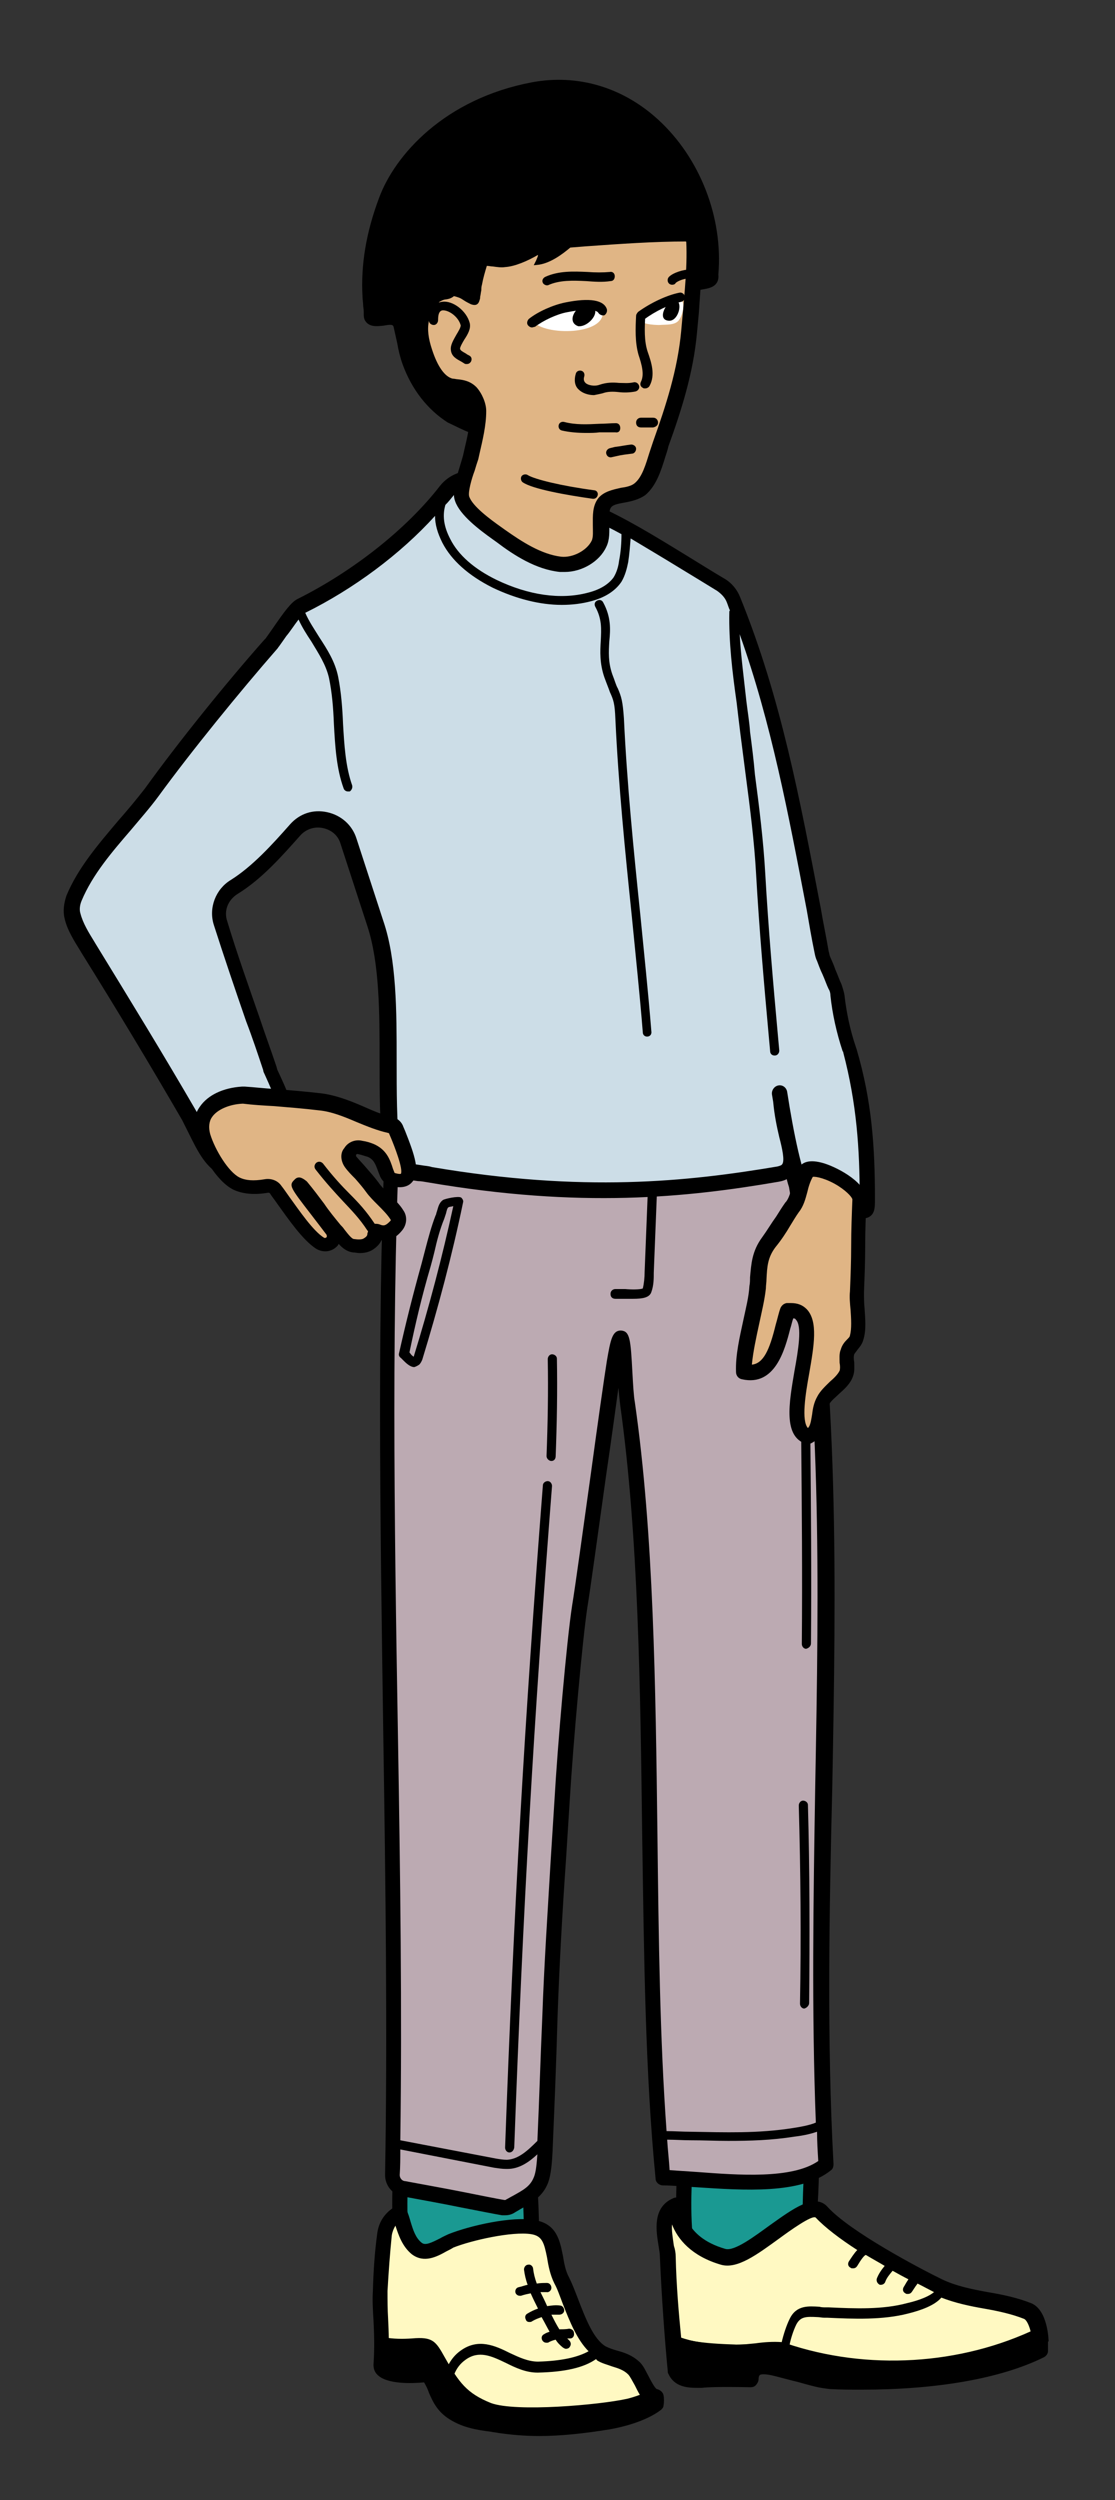 <svg xmlns="http://www.w3.org/2000/svg" xmlns:xlink="http://www.w3.org/1999/xlink" viewBox= "0 0 183 410" width="183px" height="410px">
<rect x="0" y="0" width="183" height="410" fill="#333333" stroke="none"/>
<g xmlns="http://www.w3.org/2000/svg" id="tom.svg">
<path id="Socks" fill="#1A9992" d="M114.4,341.2C116,339.9,117.2,340.3,119.3,340.1C121.8,339.9,125.1,337.7,127.5,338.4C131.9,339.6,132.6,349.2,133,352.6C133.7,358.3,132,364.4,133.8,369.9C135.4,374.9,129.2,382.1,123,381.3C109,379.4,112.7,358.6,112.7,348.8C113,345.4,112,343.3,114.4,341.2zM66.1,348.7C66.1,358.5,62.4,379.3,76.4,381.2C82.6,382,87,375.1,87.2,369.8C87.5,364.1,87.1,358.2,86.4,352.5C86,349.1,85.3,339.5,80.9,338.3C78.5,337.6,75.2,339.9,72.7,340C70.6,340.2,69.4,339.7,67.8,341.1C65.4,343.3,66.4,345.4,66.1,348.7z"/>
<path id="SocksBorder" d="M123.9,382.6C123.5,382.6,123.1,382.6,122.8,382.5C109.9,380.8,110.7,364.7,111.2,354C111.3,352.1,111.4,350.2,111.4,348.7C111.4,348.7,111.4,348.6,111.4,348.6C111.5,347.7,111.5,347,111.4,346.2C111.4,344.1,111.3,342.1,113.6,340.2C115.1,338.9,116.5,338.9,117.9,338.9C118.3,338.9,118.7,338.9,119.2,338.9C120,338.8,121.1,338.5,122.2,338.1C124.1,337.4,126,336.7,127.8,337.2C132.7,338.5,133.6,347.1,134.1,351.7L134.2,352.5C134.5,354.9,134.4,357.4,134.3,359.7C134.1,363.2,134,366.4,134.9,369.5C135.7,372.2,134.8,375.4,132.5,378.2C130.3,381,127,382.6,123.9,382.6zM113.9,348.8C113.9,350.4,113.8,352.2,113.7,354.1C113.2,364.4,112.5,378.5,123.1,380C126.2,380.4,129,378.5,130.7,376.6C132.5,374.5,133.2,372.1,132.6,370.3C131.5,366.8,131.7,363.2,131.8,359.6C131.9,357.2,132,355,131.8,352.8L131.7,352C131.4,348.9,130.4,340.5,127.2,339.6C126.1,339.3,124.6,339.9,123.1,340.4C121.9,340.8,120.6,341.3,119.4,341.4C118.9,341.4,118.4,341.4,117.9,341.4C116.7,341.4,116,341.4,115.2,342.1C113.9,343.2,113.9,344.2,113.9,346.1C114,347,114,347.8,113.9,348.8zM77.4,382.6C77,382.6,76.6,382.6,76.2,382.5C63.3,380.8,64.1,364.7,64.6,354C64.7,352.1,64.8,350.2,64.8,348.7C64.8,348.7,64.8,348.6,64.8,348.6C64.9,347.7,64.9,347,64.8,346.2C64.8,344.1,64.7,342.1,67,340.2C68.5,338.9,69.9,338.9,71.3,338.9C71.7,338.9,72.1,338.9,72.6,338.9C73.4,338.8,74.5,338.5,75.6,338.1C77.5,337.4,79.4,336.7,81.2,337.2C86.1,338.5,87,347.1,87.5,351.7L87.6,352.5C88.4,359,88.6,364.8,88.4,370C88.2,373.8,86.2,378,83.3,380.4C81.6,381.8,79.5,382.6,77.4,382.6zM67.3,348.8C67.3,350.4,67.2,352.2,67.1,354.2C66.6,364.5,65.9,378.6,76.5,380.1C78.4,380.3,80.1,379.8,81.7,378.5C84,376.6,85.8,373,85.9,369.9C86.1,364.8,85.9,359.2,85.2,352.8L85.1,352C84.8,348.9,83.8,340.5,80.6,339.6C79.5,339.3,78,339.9,76.5,340.4C75.3,340.8,74,341.3,72.8,341.4C72.3,341.4,71.8,341.4,71.3,341.4C70.1,341.4,69.4,341.4,68.6,342.1C67.3,343.2,67.3,344.2,67.3,346.1C67.4,346.9,67.4,347.8,67.3,348.8z"/>
<path id="Shoes" fill="#FFF9C2" d="M65.5,362.9C66.3,364.7,66.5,367.3,68.4,368.8C70.1,370.1,72.3,368.3,74,367.6C77.2,366.3,84.1,364.7,87.5,365.4C91.7,366.2,90.4,370.6,92.2,374.2C94,377.7,95.5,384,98.8,386C100.5,387,102.4,386.9,104.1,388.4C105.4,389.6,106.1,393.1,107.7,393.2C107.8,393.5,107.8,394,107.7,394.3C105.6,395.9,102.3,396.9,99.8,397.3C94,398.3,87.8,398.9,81.9,397.9C79.2,397.5,76.5,397.3,74,395.6C71.7,394,71.7,391.6,70.1,389.5C68.3,389.9,62.4,389.9,62.5,388C62.9,382.8,62.2,379.6,62.4,375.9C62.5,372.5,62.8,369.7,63.1,366.7C63.3,365.3,64,364.1,65.2,363.3C65.4,363.1,65.5,363,65.5,362.9zM127.7,388.8C129.9,389.4,132.1,390,134.3,390.6C135,390.8,135.7,390.9,136.4,390.9C141.1,391.1,159,391.7,170.8,385.8C170.8,385.2,170.8,384.7,170.8,384.1C170.8,382.5,170.2,379.6,168.7,379C164,377.1,158.6,377.2,154,375.1C149.1,372.6,138.5,367,134.8,363C132.2,360.1,122.8,371.6,118.6,370.3C110.6,368,110.9,362,110.9,362C107.6,363.4,109.3,367.9,109.5,370.3C109.7,376.6,110.2,382.9,110.8,389.1C111.5,390.8,113.4,390.6,115.1,390.7C116.4,390.6,119.5,390.6,123.3,390.6C123.4,387.9,125.6,388.2,127.7,388.8z"/>
<path id="ShoesBorder" d="M172.1,384C172.1,383.8,172,378.8,169.2,377.7C166.9,376.8,164.5,376.3,162.1,375.9C159.4,375.4,156.9,374.9,154.6,373.8C151.1,372.1,139.5,366,135.8,361.9C133.7,359.6,130.2,362.2,126.4,364.9C123.9,366.7,120.5,369.3,119,368.8C112.1,366.8,112.2,361.9,112.2,361.7C112.2,361.3,112,360.9,111.7,360.6C111.3,360.4,110.9,360.3,110.5,360.5C107,362,107.7,365.9,108.1,368.4C108.2,369,108.3,369.6,108.3,370C108.6,376.9,109.1,383.7,109.6,388.9C109.6,389,109.6,389.2,109.7,389.3C110.7,391.5,112.9,391.6,114.5,391.6L115,391.6C115.1,391.6,115.1,391.6,115.2,391.6C116,391.5,118,391.4,123.2,391.5C123.5,391.5,123.9,391.4,124.1,391.1C124.3,390.9,124.5,390.5,124.5,390.2C124.5,389.8,124.6,389.6,124.7,389.5C124.8,389.4,125.4,389.2,127.3,389.7L130,390.4C131.3,390.7,132.5,391.1,133.8,391.4C134.6,391.6,135.4,391.7,136.2,391.8C138,391.9,139.7,391.9,141.4,391.9C153.7,391.9,164.2,390.1,171.3,386.6C171.7,386.4,172,386,172,385.6C172,385.1,172,384.6,172,384L172.1,384zM110.9,370.1C110.9,369.5,110.8,368.9,110.6,368.3C110.4,366.9,110.2,365.7,110.3,364.8C111.2,367.2,113.5,370,118.3,371.4C121,372.2,124.3,369.7,127.9,367.1C129.4,366,133.4,363.1,133.9,363.7C135.4,365.3,137.9,367.2,140.7,369C140.2,369.5,139.7,370.3,139.3,370.9C139.1,371.3,139.2,371.7,139.6,371.9C139.7,372,139.8,372,140,372C140.3,372,140.5,371.9,140.7,371.6C141.3,370.6,141.8,369.9,142.1,369.8C143.1,370.4,144.2,371,145.2,371.6C144.7,372.2,144.2,372.9,143.9,373.7C143.8,374.1,144,374.5,144.4,374.7C144.5,374.7,144.6,374.7,144.6,374.7C144.9,374.7,145.2,374.5,145.3,374.2C145.5,373.6,146,373,146.5,372.4C147.4,372.9,148.3,373.4,149.1,373.8C149,373.9,149,374,148.9,374.1C148.7,374.4,148.5,374.8,148.3,375.1C148.1,375.5,148.2,375.9,148.6,376.1C148.7,376.2,148.8,376.2,149,376.2C149.3,376.2,149.5,376.1,149.7,375.8C149.9,375.5,150.1,375.2,150.3,374.9C150.4,374.8,150.5,374.6,150.6,374.5C151.6,375,152.5,375.5,153.3,375.9C152.1,376.9,149.8,377.5,148.9,377.7C144.9,378.8,140.2,378.6,136,378.4L135.5,378.4C135.2,378.4,134.8,378.4,134.5,378.3C132.7,378.2,130.7,378,129.6,380.3C129.1,381.3,128.6,382.8,128.3,384.1C126.9,384,125.4,384.1,124,384.3C122.7,384.4,121.6,384.6,120.5,384.5C118.2,384.4,115.8,384.3,113.6,383.9C113.3,383.9,112.9,383.7,112.4,383.6C112.2,383.5,112,383.5,111.8,383.4C111.4,379.4,111,374.7,110.9,370.1zM136.4,389.6C135.8,389.6,135.1,389.5,134.5,389.3C133.2,389,132,388.6,130.7,388.3L128,387.6C126.4,387.2,124.5,386.8,123.2,387.8C122.7,388.2,122.4,388.6,122.2,389.2C118.7,389.2,116.3,389.2,115.1,389.3L114.6,389.3C113.2,389.2,112.4,389.2,112,388.6C111.9,387.5,111.8,386.3,111.7,385.1C111.7,385.1,111.7,385.1,111.7,385.1C112.2,385.3,112.7,385.4,113.1,385.5C115.4,385.9,117.8,386,120.2,386.1C120.3,386.1,120.5,386.1,120.6,386.1C121.7,386.1,122.8,386,123.9,385.9C125.6,385.7,127.3,385.5,128.6,385.8C128.8,385.8,129,385.8,129.2,385.7C129.4,385.6,129.5,385.4,129.5,385.2C129.6,384,130.2,382.2,130.7,381.2C131.4,379.9,132.3,379.9,134.2,380C134.5,380,134.9,380.1,135.3,380.1L135.8,380.1C140.1,380.3,144.9,380.5,149.1,379.4C151.1,378.9,153.4,378.1,154.5,376.8C156.8,377.7,159.2,378.2,161.5,378.6C163.8,379,166.1,379.5,168.1,380.3C168.7,380.6,169.4,382.5,169.4,384.3L169.4,384.6C169.4,384.8,169.4,385,169.4,385.3C161.9,388.5,150.2,390.2,136.4,389.6zM93.6,383.5C93.4,383.5,93.3,383.5,93.1,383.5C93.2,383.6,93.3,383.7,93.4,383.8C93.7,384.1,93.8,384.5,93.5,384.9C93.4,385.1,93.1,385.2,92.9,385.2C92.7,385.2,92.6,385.1,92.4,385C91.9,384.6,91.5,384.2,91.2,383.7C90.8,383.8,90.5,383.9,90.1,384.1C90,384.2,89.9,384.2,89.7,384.2C89.4,384.2,89.2,384.1,89,383.8C88.8,383.4,88.9,383,89.3,382.8C89.6,382.6,89.9,382.5,90.2,382.4C89.8,381.7,89.4,380.9,89,380.2L88.9,380C88.3,380.2,87.8,380.4,87.3,380.7C87.2,380.8,87,380.8,86.9,380.8C86.6,380.8,86.4,380.7,86.3,380.4C86.1,380,86.2,379.6,86.6,379.4C87.1,379.1,87.7,378.8,88.3,378.6C87.9,377.8,87.5,377,87.1,376.1C86.6,376.2,86.1,376.3,85.5,376.5C85.4,376.5,85.4,376.5,85.3,376.5C85,376.5,84.7,376.3,84.6,376C84.5,375.6,84.7,375.2,85.1,375.1C85.6,375,86.1,374.8,86.6,374.7C86.3,373.9,86.1,373,86,372.2C86,371.8,86.3,371.4,86.7,371.4C87.1,371.3,87.5,371.7,87.5,372.1C87.6,372.9,87.8,373.7,88.1,374.5C88.7,374.4,89.2,374.4,89.8,374.4C90.2,374.4,90.5,374.8,90.5,375.2C90.5,375.6,90.1,376,89.7,375.9C89.4,375.9,89,375.9,88.7,375.9C89.1,376.7,89.5,377.5,89.8,378.2C90.5,378.1,91.2,378,91.9,378.1C92.3,378.1,92.6,378.5,92.6,378.9C92.6,379.3,92.2,379.6,91.8,379.6C91.4,379.6,90.9,379.6,90.5,379.6C90.9,380.4,91.3,381.2,91.8,382C92.3,382,92.9,382,93.4,381.9C93.4,381.9,93.4,381.9,93.4,381.9C93.8,381.9,94.2,382.2,94.2,382.6C94.3,383.1,94,383.5,93.6,383.5zM108.9,392.8C108.8,392.3,108.3,391.9,107.8,391.8C107.5,391.7,106.8,390.4,106.5,389.8C106,388.9,105.6,387.9,104.9,387.3C103.7,386.2,102.4,385.8,101.3,385.5C100.6,385.3,100,385.1,99.4,384.8C97.4,383.6,96.1,380.2,94.9,377.1C94.4,375.8,93.9,374.5,93.4,373.5C92.8,372.4,92.6,371.2,92.4,370C91.9,367.5,91.4,364.7,87.8,364.1C84.1,363.4,77.1,365,73.6,366.4C73.2,366.6,72.7,366.8,72.2,367.1C70.8,367.8,69.8,368.3,69.2,367.8C68.2,367,67.8,365.7,67.4,364.4C67.2,363.7,67,363,66.7,362.4C66.5,362,66.2,361.8,65.8,361.7C65.4,361.6,65,361.7,64.7,362C64.7,362,64.6,362.1,64.5,362.1C63,363.1,62.1,364.6,61.9,366.4C61.5,369.4,61.3,372.2,61.2,375.7C61.1,377.3,61.2,378.9,61.3,380.5C61.4,382.7,61.5,384.9,61.3,387.8C61.3,388.5,61.5,389.1,62.1,389.6C63.7,391,67.6,390.9,69.6,390.7C69.9,391.2,70.2,391.8,70.4,392.4C71,393.8,71.7,395.3,73.4,396.5C75.7,398.1,78.2,398.5,80.6,398.8C81,398.9,81.4,398.9,81.8,399C83.9,399.3,86.1,399.5,88.5,399.5C92,399.5,95.8,399.1,100.1,398.4C101.8,398.1,105.9,397.2,108.5,395.2C108.7,395,108.9,394.8,108.9,394.5C109,394,109,393.3,108.9,392.8zM71.1,388.6C70.9,388.3,70.5,388.1,70.1,388.1C70,388.1,69.9,388.1,69.8,388.1C68.1,388.5,64.5,388.3,63.7,387.7C63.9,384.7,63.8,382.4,63.7,380.3C63.6,378.7,63.6,377.3,63.6,375.7C63.8,372.3,64,369.6,64.3,366.6C64.4,366,64.6,365.5,64.9,365C64.9,365,64.9,365,64.9,365C65.4,366.5,66,368.4,67.6,369.7C69.6,371.2,71.7,370.1,73.3,369.2C73.7,369,74.1,368.8,74.4,368.6C77.4,367.4,84.1,365.9,87.2,366.4C89,366.7,89.3,367.8,89.8,370.3C90,371.6,90.3,373.1,91,374.5C91.5,375.4,91.9,376.6,92.4,377.9C93.5,380.7,94.7,383.7,96.6,385.6C94.8,386.6,92.1,387.2,88.3,387.3C86.7,387.3,85.2,386.6,83.7,385.9C81.3,384.7,78.5,383.4,75.6,385.5C73.9,386.7,72.9,388.7,72.6,391.3C72.6,391.3,72.6,391.3,72.6,391.2C72.2,390.5,71.8,389.6,71.1,388.6zM99.6,396C92.8,397.2,87,397.4,82.1,396.6C81.7,396.5,81.3,396.5,80.8,396.4C78.6,396.1,76.5,395.8,74.7,394.5C74.4,394.3,74.1,394,73.9,393.8C74,393.7,74,393.5,74,393.4C73.9,390.2,74.7,388.2,76.4,387C78.6,385.4,80.7,386.4,83,387.5C84.6,388.3,86.3,389.1,88.2,389.1C88.2,389.1,88.3,389.1,88.3,389.1C92.7,389,95.8,388.3,97.8,386.9C97.9,386.9,97.9,387,98,387.1C98.8,387.6,99.7,387.8,100.5,388.1C101.5,388.4,102.4,388.7,103.1,389.4C103.4,389.7,103.8,390.5,104.2,391.2C104.7,392.2,105.2,393.3,106.1,394C104.6,394.7,102.2,395.5,99.6,396z"/>
<path id="Soles" d="M110.9,389C110.7,387.2,110.6,385.4,110.6,383.6C116.2,386,123.1,384.9,128.9,385C142.4,389.6,158,388.6,170.7,382.5C170.8,382.5,170.8,382.6,170.9,382.6C170.8,383.6,170.9,384.8,170.8,385.8C158.9,391.6,141.1,391.1,136.4,390.9C135.7,390.9,135,390.8,134.3,390.6C132.1,390,129.9,389.4,127.8,388.8C125.8,388.3,123.5,387.9,123.5,390.5C119.7,390.4,116.6,390.4,115.3,390.6C113.5,390.5,111.6,390.6,110.9,389zM62.5,387.8C62.4,389.8,68.3,389.7,70.1,389.3C71.7,391.4,71.7,393.8,74,395.4C76.4,397.1,79.1,397.3,81.9,397.7C87.7,398.7,94,398.1,99.8,397.1C102.3,396.7,105.6,395.7,107.7,394.1C107.8,393.8,107.8,393.3,107.7,393C107.4,393,107.2,392.9,107,392.7C105.8,393.2,104.3,393.8,102.9,394.1C98.6,395,84.6,396.4,80.2,394.8C75.8,393.1,74.4,391,72.2,387C70.8,384.4,70.5,384,67.5,384.2C65.8,384.4,64.2,384.3,62.6,384C62.6,385.2,62.6,386.5,62.5,387.8z"/>
<path id="SolesBorder" d="M141.5,391.7C139.8,391.7,138.1,391.7,136.4,391.6C135.6,391.6,134.8,391.5,134.1,391.3C132.8,391,131.5,390.6,130.2,390.2L127.5,389.5C126.9,389.3,125.1,388.9,124.5,389.4C124.3,389.6,124.1,390,124.1,390.5C124.1,390.7,124,390.9,123.9,391C123.8,391.1,123.6,391.2,123.4,391.2C119.3,391.1,116.5,391.2,115.3,391.3C115.3,391.3,115.2,391.3,115.2,391.3L114.6,391.3C113,391.2,111,391.2,110.2,389.3C110.2,389.2,110.1,389.1,110.1,389.1C110,387.5,109.9,385.8,109.8,383.7C109.8,383.4,109.9,383.2,110.1,383.1C110.3,383,110.6,382.9,110.8,383C114.9,384.7,119.7,384.6,124.4,384.4C125.9,384.4,127.4,384.3,128.8,384.3C128.9,384.3,129,384.3,129,384.3C142.3,388.8,157.7,387.9,170.3,381.8C170.5,381.7,170.8,381.7,171,381.8L171.1,381.9C171.4,382,171.5,382.3,171.5,382.6C171.5,383.1,171.5,383.7,171.5,384.3C171.5,384.8,171.5,385.4,171.5,385.8C171.5,386.1,171.3,386.3,171.1,386.4C164.2,389.9,153.8,391.7,141.5,391.7zM125.4,387.6C126.2,387.6,127.1,387.8,127.9,388L130.6,388.7C131.9,389.1,133.2,389.4,134.5,389.8C135.1,390,135.8,390.1,136.5,390.1C150.5,390.6,162.4,388.9,170.2,385.3C170.2,385,170.2,384.6,170.2,384.3C170.2,384.1,170.2,383.8,170.2,383.6C157.5,389.4,142.2,390.3,128.8,385.8C127.5,385.8,126.1,385.8,124.6,385.9C120.1,386,115.5,386.2,111.4,384.8C111.5,386.3,111.6,387.6,111.7,388.9C112.2,389.8,113.2,389.9,114.7,389.9L115.2,389.9C116.4,389.8,118.9,389.8,122.7,389.8C122.8,389.1,123.1,388.6,123.6,388.2C124.1,387.8,124.7,387.6,125.4,387.6zM88.4,399.1C86,399.1,83.8,398.9,81.8,398.6C81.4,398.5,81,398.5,80.6,398.4C78.3,398.1,75.9,397.7,73.7,396.1C72.1,395,71.5,393.6,70.9,392.2C70.6,391.5,70.3,390.8,69.9,390.2C68,390.5,64,390.5,62.5,389.2C61.9,388.7,61.8,388.2,61.9,387.8C62,386.6,62,385.4,62,384.1C62,383.9,62.1,383.7,62.3,383.5C62.5,383.4,62.7,383.3,62.9,383.3C64.6,383.6,66.1,383.6,67.6,383.5C71,383.2,71.5,383.9,73,386.6C75.3,390.7,76.6,392.5,80.6,394.1C84.7,395.6,98.4,394.4,102.9,393.4C104.2,393.1,105.7,392.5,106.8,392C107,391.9,107.3,391.9,107.5,392.1C107.6,392.2,107.7,392.2,107.8,392.2C108.1,392.2,108.4,392.5,108.5,392.8C108.6,393.2,108.6,393.8,108.5,394.3C108.5,394.5,108.4,394.6,108.2,394.7C105.7,396.7,101.6,397.5,100,397.8C95.7,398.7,91.9,399.1,88.4,399.1zM70.1,388.6C70.3,388.6,70.6,388.7,70.7,388.9C71.4,389.8,71.8,390.7,72.2,391.6C72.8,392.9,73.3,394,74.5,394.9C76.4,396.3,78.6,396.6,80.8,396.9C81.2,397,81.6,397,82,397.1C87,397.9,92.7,397.7,99.6,396.5C100.7,396.3,104.6,395.5,106.9,393.8C106.9,393.8,106.9,393.7,106.9,393.7C106.9,393.7,106.9,393.7,106.8,393.7C105.6,394.2,104.3,394.7,102.9,395C98.8,395.9,84.5,397.4,79.8,395.6C75,393.8,73.6,391.4,71.4,387.4C70.1,385,70,384.8,67.4,385C66,385.1,64.7,385.1,63.2,384.9C63.2,385.9,63.2,386.8,63.1,387.8L63.1,387.8C63.1,387.8,63.1,387.9,63.2,388C64.2,388.9,68.2,388.9,69.8,388.6C70,388.6,70.1,388.6,70.1,388.6zM62.5,387.8L62.5,387.8L62.5,387.8z"/>
<path id="Pants" fill="#BCAAB2" d="M130.8,194.3C129.3,190.1,128.7,177.1,124.9,175.1C122.7,173.9,114.8,174.1,110.7,173.8C95.3,172.5,78,172,64.7,181.2C61.9,234.6,65.5,302.4,64.5,356.7C64.5,357.8,65.3,358.8,66.4,359C72.9,360.2,80.3,361.7,82.7,362.1C83.1,362.2,83.5,362.1,83.8,361.9C85.8,360.7,87.9,359.9,88.8,357.7C89.4,356.3,89.4,354,89.5,352.5C89.8,345.4,90.1,338.2,90.3,331.1C90.7,319.3,91.6,307.3,92.3,295.5C92.9,286.1,94.3,269.2,95.2,263.6C96.1,257.9,100,228.9,100.9,223.6C102.5,213.3,102.4,226.2,103.1,230.5C108.7,269.5,105.1,318.8,108.9,357.3C116.3,357.4,129.9,359.9,135.6,355.1C132.5,302.5,139.9,246.3,130.8,194.3z"/>
<path id="PantsBorder" d="M90.5,239.6C90.5,239.6,90.5,239.6,90.5,239.6C90.1,239.6,89.7,239.2,89.7,238.8C89.9,233.5,90,228.2,89.9,222.9C89.9,222.5,90.2,222.1,90.6,222.1C91,222.1,91.4,222.4,91.4,222.8C91.5,228.1,91.4,233.5,91.2,238.8C91.2,239.3,90.9,239.6,90.5,239.6zM84.4,352.2C85.8,313.6,87.6,282.2,90.6,243.7C90.6,243.3,90.3,242.9,89.9,242.9C89.5,242.9,89.1,243.2,89.1,243.6C86.1,282.1,84.3,313.6,82.9,352.2C82.9,352.6,83.2,353,83.6,353C83.6,353,83.6,353,83.6,353C84,353,84.3,352.7,84.4,352.2zM133.1,269.5C133.2,258.3,133.1,247,133,235.9C133,235.5,132.7,235.2,132.2,235.2C132.2,235.2,132.2,235.2,132.2,235.2C131.8,235.2,131.5,235.5,131.5,236C131.6,247.1,131.7,258.4,131.6,269.6C131.6,270,131.9,270.4,132.3,270.4C132.3,270.4,132.3,270.4,132.3,270.4C132.7,270.3,133.1,270,133.1,269.5zM132.8,328.5C132.9,317.7,132.9,306.8,132.6,296C132.6,295.6,132.2,295.3,131.8,295.3C131.4,295.3,131.1,295.7,131.1,296.1C131.4,306.9,131.5,317.8,131.3,328.6C131.3,329,131.6,329.4,132,329.4C132,329.4,132,329.4,132,329.4C132.4,329.3,132.8,328.9,132.8,328.5zM136.8,354.9C136.8,355.3,136.7,355.7,136.4,355.9C131.5,359.9,122,359.2,114.3,358.7C112.3,358.6,110.4,358.4,108.8,358.4C108.2,358.4,107.6,357.9,107.6,357.3C105.9,340,105.7,321,105.4,300.9C105.1,276.9,104.8,252,101.8,230.5C101.7,229.7,101.6,228.7,101.5,227.6C101,231.2,100.3,236.4,99.5,241.8C98.2,251,96.9,260.6,96.4,263.6C95.6,268.9,94.1,285.5,93.5,295.4C93.3,298.6,93.1,301.7,92.9,304.9C92.3,313.5,91.8,322.3,91.5,331C91.3,338.3,91,345.5,90.7,352.5L90.7,352.7C90.6,354.4,90.5,356.6,89.9,358.1C89,360.3,87.2,361.3,85.4,362.3C85.1,362.5,84.7,362.7,84.4,362.9C83.9,363.2,83.4,363.3,82.9,363.3C82.7,363.3,82.6,363.3,82.4,363.3C81.2,363.1,78.7,362.6,75.6,362C72.7,361.4,69.3,360.8,66.1,360.2C64.4,359.9,63.2,358.4,63.2,356.7C63.6,334.1,63.3,309.8,62.9,284C62.4,248.8,61.8,212.5,63.5,181.2C63.5,180.8,63.7,180.5,64,180.2C77.8,170.7,95.4,171.3,110.9,172.6C111.9,172.7,113.3,172.7,114.8,172.8C120,173,123.9,173.2,125.6,174.1C128.7,175.8,129.8,182,130.8,188C131.2,190.4,131.6,192.8,132.1,194C132.1,194.1,132.1,194.1,132.2,194.2C137.8,226.2,137.2,260.2,136.6,293C136.1,313.4,135.7,334.7,136.8,354.9zM88.2,353.3C86.8,354.6,85.2,355.7,83.3,355.7C83.2,355.7,83.2,355.7,83.1,355.7C82.4,355.7,81.8,355.6,81.1,355.5L65.7,352.5C65.7,353.9,65.7,355.3,65.6,356.7C65.6,357.2,66,357.7,66.5,357.7C69.7,358.3,73.1,358.9,76.1,359.5C79.1,360.1,81.6,360.6,82.8,360.8C82.9,360.8,83,360.8,83.1,360.7C83.5,360.5,83.8,360.3,84.2,360.1C85.8,359.2,87,358.6,87.6,357.1C88,356.2,88.1,354.6,88.2,353.3zM109.4,349.5C110.7,349.5,112,349.6,113.3,349.6C119,349.7,124.4,349.9,130.1,349C132.1,348.7,133.2,348.4,133.9,348.1C133.2,329.9,133.5,311.2,133.8,292.9C134.4,260.2,135,226.4,129.5,194.7C129,193.2,128.6,191,128.1,188.4C127.3,184,126.2,177.4,124.2,176.3C122.9,175.6,118,175.4,114.5,175.3C113,175.3,111.6,175.2,110.5,175.1C95.7,173.8,78.8,173.2,65.8,181.9C64.2,212.9,64.7,249,65.3,283.9C65.7,307.6,66,330,65.7,351L81.4,354C82,354.1,82.6,354.2,83.2,354.2C85.1,354.1,86.6,352.7,88.2,351.1C88.5,344.5,88.7,337.7,89,330.9C89.3,322.2,89.9,313.3,90.4,304.8C90.6,301.6,90.8,298.5,91,295.3C91.5,286.4,93,269.1,93.9,263.3C94.4,260.3,95.7,250.8,97,241.5C98.1,233.4,99.2,225.7,99.6,223.2C100.2,219.7,100.5,218.2,101.9,218.2C103.4,218.3,103.5,219.6,103.8,225.2C103.9,227,104,228.9,104.2,230C107.3,251.6,107.6,276.6,107.9,300.7C108.1,318,108.3,334.4,109.4,349.5zM134.3,354.4C134.2,352.8,134.1,351.2,134.1,349.6C133.2,349.9,132.1,350.2,130.4,350.4C126.6,351,123.1,351.1,119.5,351.1C117.5,351.1,115.4,351,113.3,351C112.1,351,110.8,350.9,109.5,350.9C109.6,352.6,109.8,354.2,109.9,355.9C111.3,356,112.8,356.1,114.4,356.2C121.1,356.7,130,357.4,134.3,354.4zM68.8,223.8C69.1,223.5,69.2,223.2,69.3,223C71.9,214.5,74.2,205.9,76,197.2C76.1,196.9,75.9,196.6,75.7,196.4C75.2,196.1,73,196.6,72.7,196.8C72,197.3,71.9,198.1,71.7,198.7C71.6,198.9,71.6,199.2,71.5,199.3C70.8,201.1,70.3,203,69.8,204.9C69.6,205.7,69.4,206.4,69.2,207.2C67.7,212.6,66.6,217,65.5,221.9C65.4,222.2,65.5,222.5,65.8,222.7C65.9,222.8,66,222.9,66.2,223.1C66.6,223.5,67.3,224.2,68,224.2C68.3,224.1,68.5,224,68.8,223.8zM70.7,207.6C70.9,206.9,71.1,206.1,71.3,205.3C71.7,203.5,72.2,201.6,72.9,199.9C73,199.6,73.1,199.3,73.2,199C73.3,198.6,73.4,198.1,73.6,198C73.7,197.9,74.1,197.9,74.4,197.8C72.6,206.1,70.4,214.4,67.9,222.5C67.7,222.4,67.4,222.1,67.3,221.9C67.3,221.9,67.2,221.8,67.2,221.8C68.2,217,69.2,212.7,70.7,207.6zM106.9,211.9C107.3,210.8,107.3,209.7,107.3,208.7L107.8,196.1C107.8,195.7,107.5,195.3,107.1,195.3C106.7,195.3,106.3,195.6,106.3,196L105.8,208.6C105.8,209.5,105.7,210.5,105.5,211.3C105.1,211.5,103.6,211.5,102.6,211.4C102.1,211.4,101.6,211.4,101,211.4C100.6,211.4,100.2,211.7,100.2,212.2C100.2,212.7,100.5,213,101,213C101.5,213,102,213,102.5,213C103,213,103.5,213,103.9,213C105.5,213,106.6,212.8,106.9,211.9z"/>
<path id="Shirt" fill="#CCDDE7" d="M139.5,172.1C138.6,169.3,137.9,166.2,137.6,163.3C137.5,162.8,137.4,162.3,137.2,161.9C136.7,160.7,135.7,158.4,135.3,157.3C135.2,157,135.1,156.6,135,156.3C131.2,136.3,128.1,117.2,120.6,98.6C120.2,97.6,119.4,96.7,118.5,96.1C102.7,86.6,97.4,82,78.4,78.7C76.5,78.4,74.6,79.2,73.4,80.7C67.3,88.2,58,95.2,49.5,99.4C48.3,99.9,46,103.8,44.7,105.5C44.6,105.6,44.5,105.7,44.5,105.8C38.2,113,30.3,122.8,24.9,130.1C20.7,135.8,14.9,140.8,12.2,147.4C11.8,148.3,11.7,149.3,11.9,150.3C12.3,152,13.4,153.8,14.3,155.2C20.1,164.5,25.6,173.6,31.1,183.1C33.2,186.8,35.2,194.1,40.8,191.2C49.9,188,47.8,183.1,44.4,175.9C44.3,175.7,44.3,175.6,44.2,175.4C41.5,167.4,38.6,159.6,36.2,151.5C35.5,149.2,36.5,146.8,38.5,145.5C42.2,143.2,45.4,139.6,48.5,136.1C51.2,133.1,56,134.1,57.3,137.9L61.7,151.4C65.2,161.7,62.9,177.4,64.4,188.5C64.9,192.3,66.7,191.9,70.7,192.6C94.2,196.6,111,195.4,127.9,192.5C131.8,191.8,128.8,187.1,128.2,180.6C127.4,174.4,129.5,191.9,132.1,195.8C133.3,197.6,137.6,198.8,139.4,198.4C142.2,197.8,142.4,199.7,142.4,196.5C142.4,187.6,141.9,180.5,139.7,172.2C139.6,172.2,139.6,172.1,139.5,172.1z"/>
<path id="ShirtBorder" d="M106.2,170C105.8,170,105.5,169.7,105.5,169.3C105,163,104.3,156.5,103.7,150.3C102.6,139.7,101.5,128.7,101,117.9C100.9,115.4,100.7,114.8,100.1,113.5C99.9,112.9,99.6,112.2,99.2,111.1C98.4,108.8,98.5,106.8,98.6,105.1C98.7,103.1,98.8,101.5,97.7,99.5C97.5,99.1,97.6,98.7,98,98.5C98.4,98.3,98.8,98.4,99,98.8C100.3,101.2,100.2,103.2,100,105.2C99.9,106.9,99.8,108.6,100.5,110.6C100.9,111.6,101.1,112.4,101.4,112.9C102,114.3,102.2,115,102.4,117.8C102.9,128.5,104,139.5,105.1,150.1C105.7,156.3,106.4,162.8,106.9,169.1C107,169.6,106.7,170,106.2,170C106.3,170,106.2,170,106.2,170zM143.6,196.6C143.6,197.9,143.6,198.8,142.9,199.4C142.3,199.9,141.7,199.8,141.2,199.7C140.8,199.6,140.3,199.6,139.5,199.7C139.2,199.8,138.8,199.8,138.4,199.8C136,199.8,132.1,198.6,130.8,196.6C130.3,195.8,129.8,194.6,129.4,193.2C129,193.5,128.4,193.7,127.8,193.8C112.7,196.4,95.3,198.2,70.2,193.9C69.6,193.8,69.1,193.7,68.6,193.7C65.7,193.3,63.5,193,62.9,188.8C62.3,184.4,62.3,179.4,62.3,174C62.3,166.1,62.3,158,60.3,151.9L55.9,138.4C55.5,137,54.4,136.1,53,135.8C51.6,135.5,50.2,136,49.3,137C46.1,140.6,42.9,144.2,39,146.6C37.4,147.6,36.7,149.4,37.3,151.1C38.9,156.4,40.8,161.7,42.6,166.9C43.5,169.6,44.5,172.3,45.4,175C45.4,175.1,45.5,175.3,45.5,175.4C47.6,179.9,49.4,183.9,48,187.2C47.1,189.4,44.9,191,41.2,192.3C39.6,193.1,38.1,193.3,36.7,192.8C33.9,191.9,32.4,188.7,31,185.9C30.6,185.1,30.2,184.3,29.9,183.7C24.5,174.4,19.2,165.6,13.4,156.3L13.1,155.8C12.3,154.5,11,152.5,10.6,150.6C10.3,149.4,10.5,148.1,10.9,146.9C12.8,142.3,16.2,138.4,19.4,134.6C20.9,132.9,22.4,131.1,23.8,129.3C29.2,121.8,37.1,112,43.4,104.9C43.5,104.8,43.5,104.8,43.6,104.7C43.9,104.3,44.3,103.7,44.8,103C46.6,100.4,47.8,98.7,48.9,98.2C57.9,93.7,66.7,86.8,72.2,79.7C73.7,77.8,76.1,76.9,78.4,77.3C95,80.2,101.4,84.2,113,91.3C114.8,92.4,116.7,93.6,118.9,94.9C120.1,95.6,121,96.7,121.5,98C128.2,114.5,131.3,131.2,134.7,148.9C135.1,151.3,135.6,153.6,136,156C136.1,156.3,136.1,156.5,136.2,156.8C136.4,157.3,136.8,158.1,137.1,159C137.5,159.9,137.8,160.8,138.1,161.4C138.3,162,138.5,162.6,138.6,163.2C138.9,165.9,139.5,168.9,140.5,171.8C140.5,171.8,140.5,171.8,140.5,171.8C140.5,171.9,140.6,172,140.6,172.1C143.1,180.6,143.6,188.1,143.6,196.6zM74.4,81.3C74,81.8,73.6,82.3,73.1,82.8C72.6,84.5,72.8,86.3,73.9,88.4C75.2,91,77.8,93.3,81.5,95.1C86.7,97.6,92,98.4,96.5,97.2C98.5,96.7,99.9,95.8,100.7,94.7C101.2,93.9,101.5,92.9,101.6,92C101.9,90.5,102,89,102,87.6C95.4,84,89.1,81.7,78.1,79.8C76.7,79.5,75.3,80.1,74.4,81.3zM141.1,196.6C141.1,188.3,140.6,181,138.4,172.6C138.4,172.5,138.4,172.5,138.3,172.4C137.3,169.4,136.6,166.2,136.3,163.3C136.3,162.9,136.2,162.5,136,162.2C135.7,161.6,135.4,160.7,135,159.8C134.6,159,134.3,158.1,134.1,157.6C133.9,157.2,133.8,156.8,133.7,156.3C133.2,153.9,132.8,151.5,132.4,149.2C129.4,133.5,126.6,118.6,121.4,104C121.6,107.6,122.1,111.3,122.5,115C122.7,116.7,123,118.4,123.1,120C123.4,122.3,123.7,124.6,123.9,127C124.6,132.3,125.3,137.9,125.6,143.3C126.1,152.2,126.9,161.3,127.7,170.1L127.9,172.3C127.9,172.7,127.6,173.1,127.2,173.1C127.2,173.1,127.2,173.1,127.1,173.1C126.7,173.1,126.4,172.8,126.4,172.4L126.2,170.2C125.4,161.4,124.6,152.3,124.1,143.4C123.8,138,123.1,132.5,122.4,127.2C122.1,124.9,121.8,122.5,121.5,120.2C121.3,118.6,121.1,116.9,120.9,115.2C120.2,110.3,119.6,105.2,119.7,100.4C119.7,100.3,119.7,100.2,119.8,100.1C119.6,99.7,119.5,99.3,119.3,98.8C119,98,118.4,97.4,117.7,96.9C115.6,95.6,113.6,94.4,111.8,93.3C108.7,91.4,106,89.8,103.5,88.3C103.4,89.6,103.3,90.9,103.1,92.2C102.9,93.2,102.6,94.4,102,95.4C101,96.9,99.3,98,97,98.6C95.5,99,93.9,99.2,92.2,99.2C88.6,99.2,84.7,98.2,80.9,96.4C76.9,94.4,74.1,91.9,72.6,89C71.8,87.4,71.4,86,71.4,84.6C65.7,90.9,58,96.6,50.1,100.5C50.1,100.5,50.1,100.5,50.1,100.5C50.7,101.9,51.6,103.2,52.4,104.5C53.7,106.5,55,108.5,55.5,111C56,113.5,56.2,116.2,56.3,118.7C56.5,122.1,56.7,125.7,57.8,128.8C57.9,129.2,57.7,129.6,57.4,129.8C57.3,129.8,57.2,129.8,57.1,129.8C56.8,129.8,56.5,129.6,56.4,129.3C55.2,126,55,122.3,54.8,118.7C54.7,116.1,54.5,113.6,54,111.2C53.5,109,52.3,107.2,51.1,105.2C50.3,104,49.6,102.9,49,101.6C48.3,102.5,47.6,103.6,47,104.3C46.5,105,46.1,105.6,45.8,106C45.7,106.1,45.6,106.3,45.5,106.4C39.3,113.5,31.4,123.2,26,130.6C24.6,132.5,23,134.3,21.5,136.1C18.4,139.7,15.2,143.4,13.4,147.7C13.1,148.4,13,149.2,13.2,149.8C13.6,151.4,14.6,153,15.4,154.3L15.7,154.8C21.4,164.1,26.8,172.9,32.2,182.2C32.6,182.9,33,183.7,33.4,184.6C34.5,187,35.8,189.7,37.6,190.2C38.4,190.5,39.2,190.3,40.2,189.8C40.3,189.8,40.3,189.7,40.4,189.7C43.4,188.7,45.1,187.4,45.8,185.9C46.8,183.6,45.2,180.1,43.4,176.1C43.3,175.9,43.2,175.7,43.2,175.5C42.3,172.8,41.4,170.1,40.4,167.5C38.6,162.3,36.8,157,35.1,151.7C34.2,148.9,35.4,145.8,37.9,144.3C41.4,142.1,44.6,138.6,47.6,135.2C49.2,133.4,51.4,132.7,53.7,133.2C56,133.7,57.8,135.3,58.5,137.5L62.9,151C65.1,157.4,65.1,165.8,65.1,173.9C65.1,179.1,65.1,184.1,65.6,188.3C65.9,190.6,66.4,190.7,69.2,191.1C69.7,191.2,70.3,191.2,70.9,191.4C95.7,195.6,112.8,193.8,127.6,191.3C128,191.2,128.3,191.1,128.4,190.9C128.8,190.3,128.4,188.4,127.9,186.5C127.5,184.8,127.1,182.9,126.9,180.7L126.7,179.5C126.6,178.8,127.1,178.1,127.8,178C128.5,177.9,129.1,178.4,129.2,179.1L129.2,179.1C129.2,179.1,129.2,179.1,129.2,179.1C130.2,185.6,131.7,193,133.1,195.1C134,196.4,137.8,197.4,139.1,197.1C140,196.9,140.6,196.9,141.1,197C141.1,196.9,141.1,196.7,141.1,196.6z"/>
<path id="Body" fill="#E0B585" d="M132.4,192.2C133.5,190.4,141.3,194.4,141.2,196.8C141,201.7,141,207,140.8,211.9C140.7,214.2,141.4,217.2,140.8,219.4C140.5,220.4,139.6,220.8,139.3,221.8C139,222.8,139.5,224.3,139.1,225.3C138.5,227.1,136.2,228,135.3,229.7C134.3,231.7,135.1,234.6,132.7,235.6C126.9,233.7,137.1,213.9,129.3,215C128.1,218,127.6,226.2,122.1,225C122,220.6,123.9,215.6,124.4,211.1C124.7,208.3,124.5,206.2,126.3,203.7C127.7,201.8,128.9,199.8,130.1,198C131.3,196.6,131.2,194.2,132.4,192.2zM40.1,179.5C40,179.5,39.9,179.5,39.8,179.5C36,179.7,32,181.9,33.4,186.2C34.2,188.7,36.5,192.8,38.9,194C40.4,194.7,42.2,194.7,43.8,194.4C44.4,194.3,45,194.5,45.3,195C46.9,197.2,50,202.2,52.6,203.8C54,204.7,55.7,203,54.7,201.6C53,199.2,47.8,192.9,49.6,194.5C51.5,196.8,53.2,199.2,55.2,201.5C55.9,202.4,56.9,204.2,58.2,204.3C59,204.4,59.8,204.4,60.5,204C62.1,203,61.4,201.8,61.9,202C63.2,202.5,64,202.2,65,201.1C65.5,200.6,65.6,199.8,65.2,199.2C64.1,197.6,62.2,196.1,61.2,194.7C60.2,193.3,58.8,192,57.6,190.6C56.7,189.4,57.7,187.8,59.1,188.1C59.7,188.2,60.3,188.4,60.7,188.6C62.5,189.3,62.8,190.7,63.4,192.4C63.6,192.9,64,193.3,64.5,193.4C69.1,194.7,66.3,188.6,65,185.4C64.8,184.9,64.4,184.6,63.9,184.5C60.1,183.7,56.5,181.2,52.5,180.8C48.1,180.1,43.8,179.9,40.1,179.5zM109.1,24.8C108.5,22.9,105.4,22,103.6,21.5C100.6,20.7,97.9,20.8,94.8,20.9C89.3,21.2,81.1,22.1,77.8,27.2C75.4,30.9,73,34.7,73,39.2C73,41.7,74.1,44.3,73.9,46.7C73.7,48.2,73,47.7,71.8,48.2C70.7,48.7,70,49.6,69.6,50.6C68.6,53.1,68.8,55.3,69.6,57.8C70.2,59.8,71.5,62.9,73.9,63.4C75.1,63.7,76.1,63.6,77.1,64.5C77.9,65.2,78.4,66.5,78.4,67.5C78.4,70,77.7,72.6,77.1,75C76.7,76.8,75.2,80.2,75.7,81.7C76.4,83.9,80.3,86.5,82.1,87.8C84.9,89.9,88.3,92.1,91.9,92.5C94.3,92.8,97.2,91.4,98.2,89.2C99.1,87.3,97.8,84.1,99.1,82.5C100.3,81,103.3,81.5,104.9,80.2C106.9,78.6,107.5,75.1,108.3,72.7C110.5,66.6,112.4,60.7,113,54.3C113.5,48.5,114.5,42.6,113.5,36.8C112.9,33.5,111.8,30.4,110.5,27.2C110,26.2,109.6,24.7,109.1,24.8z"/>
<path id="BodyBorder" d="M132.7,236.9C132.6,236.9,132.4,236.9,132.3,236.8C128.5,235.6,129.5,230.1,130.4,224.8C131,221.5,131.7,217.4,130.6,216.4C130.6,216.3,130.4,216.2,130.2,216.2C130,216.7,129.9,217.3,129.7,217.9C128.8,221.4,127.2,227.4,121.8,226.2C121.2,226.1,120.8,225.6,120.8,225C120.7,222.2,121.4,219.3,122,216.5C122.4,214.6,122.9,212.7,123,210.9C123.1,210.4,123.1,209.9,123.1,209.5C123.3,207.3,123.4,205.2,125.1,202.9C125.9,201.8,126.6,200.6,127.4,199.5C127.9,198.7,128.4,197.9,128.9,197.2C128.9,197.2,129,197.1,129,197.1C129.4,196.6,129.7,195.8,129.9,194.8C130.2,193.8,130.5,192.6,131.1,191.5C131.6,190.7,132.7,190,135.3,190.8C137.8,191.6,142.3,194.1,142.2,196.8C142.1,199.2,142,201.8,142,204.3C142,206.8,141.9,209.4,141.8,211.9C141.8,212.7,141.8,213.6,141.9,214.6C142,216.3,142.2,218.1,141.7,219.7C141.5,220.5,141,221,140.7,221.4C140.5,221.7,140.3,221.9,140.2,222.1C140.1,222.4,140.1,222.9,140.2,223.4C140.2,224.1,140.3,224.9,140,225.7C139.6,226.9,138.6,227.8,137.7,228.6C137.1,229.2,136.4,229.7,136.1,230.3C135.8,230.8,135.7,231.6,135.6,232.3C135.4,233.9,135,235.9,132.9,236.8C133,236.8,132.8,236.9,132.7,236.9zM129.8,213.7C130.9,213.7,131.7,214,132.4,214.7C134.3,216.7,133.6,220.7,132.8,225.3C132.2,228.6,131.5,233,132.6,234.2C133,233.8,133.1,233.1,133.3,231.9C133.4,231,133.6,230,134.1,229.1C134.6,228.1,135.5,227.3,136.2,226.6C136.9,226,137.5,225.4,137.8,224.8C137.9,224.5,137.9,224,137.8,223.5C137.8,222.8,137.7,222,138,221.3C138.2,220.6,138.6,220.1,139,219.7C139.3,219.4,139.5,219.2,139.5,219C139.8,217.9,139.7,216.3,139.6,214.8C139.5,213.8,139.4,212.7,139.5,211.8C139.6,209.4,139.7,206.8,139.7,204.3C139.7,201.8,139.8,199.2,139.9,196.7C139.9,196.5,139.3,195.6,137.6,194.5C135.7,193.3,133.9,192.9,133.4,193C133,193.7,132.7,194.6,132.5,195.5C132.2,196.6,131.9,197.8,131.1,198.8C130.6,199.5,130.2,200.2,129.7,201C129,202.2,128.2,203.4,127.3,204.5C126,206.2,125.9,207.7,125.8,209.8C125.8,210.3,125.7,210.8,125.7,211.3C125.5,213.2,125,215.2,124.6,217.1C124.1,219.4,123.6,221.7,123.4,223.8C125.3,223.6,126.3,221.4,127.3,217.3C127.6,216.3,127.8,215.3,128.1,214.5C128.3,214.1,128.6,213.8,129.1,213.7C129.4,213.7,129.6,213.7,129.8,213.7zM98.1,81.2C98.2,80.8,97.9,80.4,97.5,80.4C92.2,79.7,87.7,78.6,86.6,77.9C86.3,77.7,85.8,77.8,85.6,78.1C85.4,78.4,85.5,78.9,85.8,79.1C87.4,80.2,93,81.2,97.3,81.8C97.3,81.8,97.4,81.8,97.4,81.8C97.7,81.8,98,81.6,98.1,81.2zM114.7,36.6C114.1,33.4,113.1,30.3,111.6,26.8C111.5,26.6,111.4,26.4,111.4,26.2C111,25.3,110.7,24.3,110.1,23.8C109,21.7,106,20.8,104,20.2C100.8,19.3,97.9,19.4,94.8,19.6C88.8,19.9,80.4,20.9,76.8,26.5C74.1,30.6,71.8,34.5,71.8,39.2C71.8,40.5,72,41.7,72.3,42.9C72.6,44.2,72.8,45.4,72.7,46.5C72.7,46.6,72.7,46.6,72.7,46.6C72.7,46.6,72.6,46.6,72.6,46.6C72.3,46.7,71.8,46.7,71.3,47C70,47.6,69.1,48.6,68.5,50.1C67.2,53.2,67.8,55.9,68.5,58.1C69.7,61.9,71.4,64,73.7,64.5C74,64.6,74.3,64.6,74.6,64.7C75.4,64.8,75.9,64.9,76.3,65.3C76.8,65.8,77.2,66.7,77.2,67.4C77.2,69.5,76.7,71.7,76.2,73.8L76,74.7C75.9,75.1,75.7,75.7,75.5,76.4C74.9,78.4,74.1,80.6,74.7,82.2C75.5,84.5,78.7,86.9,80.8,88.4L81.5,88.9C84.4,91.1,88,93.4,91.9,93.8C92.2,93.8,92.4,93.8,92.7,93.8C95.5,93.8,98.4,92.1,99.5,89.7C100.1,88.5,100,87.2,100,85.9C100,84.8,99.9,83.7,100.3,83.2C100.7,82.7,101.6,82.6,102.6,82.4C103.7,82.2,104.9,81.9,105.9,81.2C107.7,79.7,108.5,77.2,109.2,74.9C109.4,74.3,109.6,73.7,109.7,73.2C111.8,67.4,113.8,61.2,114.4,54.5C114.5,53.4,114.6,52.3,114.7,51.3C115,46.4,115.6,41.5,114.7,36.6zM112.1,51C112,52.1,111.9,53.2,111.8,54.3C111.2,60.7,109.3,66.5,107.2,72.4C107,73,106.8,73.6,106.6,74.2C106,76.1,105.4,78.3,104.1,79.3C103.6,79.7,102.7,79.9,101.9,80C100.6,80.3,99.1,80.6,98.2,81.7C97.2,83,97.3,84.6,97.3,86.1C97.3,87.1,97.4,88.1,97.1,88.7C96.3,90.3,94,91.5,92.1,91.3C88.8,90.9,85.6,88.8,82.9,86.9L82.2,86.4C80.5,85.2,77.5,83,77,81.4C76.8,80.7,77.4,78.5,77.9,77.2C78.1,76.5,78.3,75.9,78.5,75.3L78.7,74.4C79.2,72.2,79.8,69.8,79.8,67.4C79.8,66.1,79.1,64.5,78.2,63.5C77.2,62.5,76.1,62.3,75.1,62.2C74.9,62.2,74.6,62.1,74.3,62.1C73,61.8,71.8,60.1,70.9,57.3C70.3,55.5,70.1,54,70.4,52.6C70.4,53,70.8,53.3,71.2,53.3C71.6,53.3,71.9,52.9,71.9,52.5C71.9,51.5,72.1,51,72.6,50.9C73.6,50.8,75.2,51.9,75.6,53.3C75.7,53.6,75.2,54.4,74.9,54.9C74.4,55.8,73.9,56.6,74,57.4C74.1,58.5,75,58.9,75.7,59.3C75.9,59.4,76,59.5,76.2,59.6C76.3,59.7,76.4,59.7,76.6,59.7C76.9,59.7,77.1,59.6,77.3,59.3C77.5,58.9,77.4,58.5,77,58.3C76.8,58.2,76.6,58.1,76.5,58C75.8,57.6,75.6,57.5,75.5,57.2C75.5,56.9,75.9,56.2,76.2,55.7C76.8,54.8,77.3,53.9,77.1,53C76.6,51,74.3,49.2,72.5,49.5C72.4,49.5,72.2,49.6,72,49.6C72.1,49.5,72.3,49.4,72.5,49.3C72.7,49.2,73,49.1,73.2,49.1C73.9,49,75.1,48.7,75.3,46.7C75.5,45.2,75.2,43.7,74.9,42.3C74.7,41.2,74.5,40.1,74.5,39.1C74.5,35.1,76.5,31.7,79.1,27.8C82.1,23.2,89.7,22.3,95.2,22.1C96.3,22,97.4,22,98.4,22C100.1,22,101.8,22.1,103.6,22.6C104.8,23,107.8,23.8,108.2,25.1C108.3,25.4,108.5,25.7,108.8,25.8C109,26.1,109.2,26.7,109.3,27C109.4,27.2,109.5,27.4,109.5,27.6C110.9,31,111.9,33.9,112.4,36.9C113,41.6,112.5,46.3,112.1,51zM58.9,189.3C59.4,189.4,59.9,189.6,60.3,189.7C61.3,190.1,61.6,190.8,62.1,192.2L62.3,192.7C62.6,193.6,63.3,194.2,64.2,194.5C65.7,194.9,66.9,194.7,67.6,193.9C69.1,192.3,68,189.3,66.5,185.5L66.2,184.8C65.9,183.9,65.1,183.3,64.2,183.1C62.6,182.8,61.1,182.1,59.5,181.4C57.4,180.5,55.1,179.6,52.7,179.3C50.1,179,47.6,178.8,45.2,178.6C43.4,178.5,41.8,178.3,40.2,178.2C40.2,178.2,40.2,178.2,40.2,178.2C40,178.2,39.9,178.2,39.7,178.2C36.6,178.4,34.1,179.6,32.8,181.5C31.8,182.9,31.6,184.6,32.2,186.5C33,189.2,35.5,193.7,38.3,195.1C39.8,195.8,41.7,196,44,195.6C44.1,195.6,44.2,195.6,44.3,195.7C44.6,196.2,45.1,196.8,45.5,197.4C47.3,199.9,49.7,203.4,51.9,204.8C53.1,205.5,54.5,205.3,55.4,204.3C55.5,204.2,55.5,204.1,55.6,204C56.2,204.7,57,205.3,58,205.4C58.3,205.4,58.7,205.5,59,205.5C59.7,205.5,60.4,205.4,61.1,205C61.9,204.5,62.4,203.9,62.6,203.4C63.8,203.5,64.9,203.1,65.9,201.9C66.8,200.9,66.9,199.5,66.2,198.5C65.6,197.5,64.7,196.7,63.8,195.8C63.1,195.1,62.5,194.5,62.1,193.9C61.5,193.1,60.8,192.3,60.1,191.5C59.6,190.9,59,190.3,58.5,189.7C58.4,189.6,58.4,189.4,58.5,189.3C58.7,189.2,58.8,189.3,58.9,189.3zM56.6,191.4C57.1,192.1,57.7,192.7,58.3,193.3C59,194.1,59.6,194.8,60.1,195.5C60.6,196.2,61.3,196.9,62,197.6C62.8,198.4,63.6,199.2,64.1,200C64.2,200.1,64.1,200.2,64,200.3C63.3,201,63,201.1,62.3,200.8C62,200.7,61.8,200.7,61.5,200.7C60.1,198.6,58.9,197.3,57.4,195.8C56.1,194.5,54.7,193,53,190.8C52.7,190.5,52.3,190.4,51.9,190.7C51.6,191,51.5,191.4,51.8,191.8C53.6,194.1,55,195.6,56.3,197C57.7,198.5,59,199.8,60.3,201.8C60.3,201.8,60.4,201.9,60.4,201.9C60.4,202.1,60.3,202.2,60.3,202.3C60.3,202.6,60.2,202.8,59.7,203.1C59.4,203.3,58.8,203.3,58.1,203.2C57.7,203.2,56.9,202.1,56.5,201.6C56.3,201.3,56.1,201.1,55.9,200.9C55,199.8,54,198.6,53.2,197.4C52.3,196.2,51.4,195,50.4,193.8C50.4,193.8,50.3,193.7,50.3,193.7C49.8,193.3,49.4,193.1,49.1,193.1C48.7,193.1,48.5,193.3,48.3,193.5C47.4,194.4,47.6,194.7,51,199.1C52,200.4,53,201.7,53.6,202.5C53.6,202.6,53.7,202.7,53.6,202.9C53.4,203.1,53.2,203,53.2,203C51.4,201.9,49.1,198.5,47.5,196.3C47,195.6,46.6,195,46.2,194.5C45.6,193.6,44.5,193.2,43.4,193.4C41.6,193.7,40.3,193.6,39.3,193.1C37.5,192.2,35.3,188.6,34.5,186C34.2,184.9,34.3,183.9,34.8,183.2C35.6,182,37.6,181.1,39.8,181C39.8,181,39.8,181,39.9,181C41.5,181.2,43.2,181.3,45,181.4C47.4,181.6,49.9,181.8,52.4,182.1C54.4,182.3,56.4,183.1,58.5,184C60.2,184.7,61.9,185.4,63.7,185.8C63.8,185.8,63.9,185.9,63.9,186L64.2,186.7C64.7,187.9,66.2,191.7,65.8,192.5C65.8,192.5,65.6,192.6,64.9,192.4C64.8,192.4,64.7,192.3,64.7,192.2L64.5,191.7C64,190.1,63.4,188.5,61.3,187.6C60.8,187.4,60.2,187.2,59.5,187.1C58.3,186.8,57.1,187.3,56.5,188.3C55.8,189.1,55.9,190.4,56.6,191.4z"/>
<path id="EyeWhites" fill="#FFFFFF" d="M98.9,51C99.5,55,89.3,55.1,87.5,52.7C90.1,50.9,93.5,49.6,96.7,50C97.4,49.8,98.6,50.3,98.9,51zM108.2,53.3C109.3,53.2,110.9,53.4,111.5,52.4C112,51.7,112.5,49.8,111.8,49.2C111.1,48.6,109.5,49.5,108.7,49.9C107.7,50.4,106,51,105.3,51.9C104.2,53.2,107.6,53.3,108.2,53.3z"/>
<path id="NoseMouth" d="M96.2,71C94.9,71,93.5,70.9,92.2,70.6C91.8,70.5,91.6,70.1,91.7,69.7C91.8,69.3,92.2,69.1,92.6,69.2C94.5,69.7,96.4,69.6,98.4,69.5C99.3,69.5,100.2,69.4,101.1,69.4C101.5,69.4,101.8,69.7,101.8,70.2C101.8,70.7,101.5,71,101,70.9C100.1,70.9,99.3,70.9,98.4,70.9C97.7,71,97,71,96.2,71zM108,69.3C108,68.9,107.7,68.5,107.2,68.5L105.2,68.5C104.8,68.5,104.4,68.8,104.4,69.3C104.4,69.8,104.7,70.1,105.2,70.1L107.2,70.1C107.7,70,108,69.7,108,69.3zM100.3,75L101.2,74.8C102,74.6,102.9,74.5,103.7,74.4C104.1,74.4,104.4,74,104.4,73.6C104.4,73.2,104,72.9,103.6,72.9C102.7,73,101.8,73.2,100.9,73.3L100.1,73.5C99.7,73.6,99.4,74,99.5,74.4C99.6,74.8,99.9,75,100.2,75C100.2,75,100.3,75,100.3,75zM106.6,63.3C107.6,61.5,106.9,59.4,106.3,57.7C105.7,55.9,105.8,53.8,105.9,51.9C105.9,51.5,105.6,51.1,105.2,51.1C104.8,51.1,104.4,51.4,104.4,51.8C104.3,53.8,104.2,56.1,104.8,58.2C105.3,59.7,105.8,61.4,105.2,62.6C105,63,105.1,63.4,105.5,63.6C105.6,63.7,105.7,63.7,105.9,63.7C106.2,63.7,106.5,63.5,106.6,63.3zM98.9,64.5C99.7,64.2,100.6,64.2,101.5,64.3C102.3,64.4,103.3,64.4,104.3,64.2C104.7,64.1,105,63.7,104.9,63.3C104.8,62.9,104.4,62.6,104,62.7C103.1,62.9,102.4,62.8,101.6,62.8C100.6,62.7,99.6,62.7,98.4,63.1C97.6,63.4,96.5,63.2,96.1,62.8C95.9,62.6,95.7,62.3,95.9,61.7C96,61.3,95.8,60.9,95.4,60.8C95,60.7,94.6,60.9,94.5,61.3C94.2,62.3,94.3,63.3,95,63.9C95.6,64.5,96.6,64.8,97.5,64.8C98,64.7,98.5,64.6,98.9,64.5z"/>
<path id="EyePupils" d="M94.9,53.5C92.9,52.8,94.5,50.1,96.1,50.1C99.4,50.1,96.9,53.7,94.9,53.5zM109.9,49.6C109,50.3,108,52.5,109.8,52.6C111.7,52.7,112.4,48,109.9,49.6z"/>
<path id="Eyebrows" d="M89.8,46.8C89.5,46.8,89.2,46.6,89.1,46.4C88.9,46,89.1,45.6,89.5,45.4C91.7,44.4,94.1,44.5,96.4,44.6C97.7,44.7,99,44.7,100.1,44.6C100.5,44.5,100.9,44.8,100.9,45.3C100.9,45.7,100.7,46.1,100.2,46.1C98.9,46.3,97.5,46.2,96.2,46.1C94.1,46,91.8,45.9,89.9,46.8C90,46.7,89.9,46.8,89.8,46.8zM110.9,46.4C111.2,46.1,112.4,45.6,113.1,45.7C113.5,45.7,113.9,45.4,113.9,45C113.9,44.6,113.6,44.2,113.2,44.2C112.2,44.2,110.5,44.7,109.8,45.4C109.5,45.7,109.5,46.2,109.8,46.5C109.9,46.6,110.1,46.7,110.3,46.7C110.6,46.7,110.8,46.6,110.9,46.4z"/>
<path id="Eyelids" d="M87.3,53.7C87.1,53.7,86.9,53.6,86.7,53.4C86.4,53.1,86.5,52.6,86.8,52.3C88.3,51.1,90.8,50,92.8,49.6C96.8,48.8,99.1,49.2,99.6,50.7C99.7,51.1,99.5,51.5,99.2,51.7C98.8,51.8,98.4,51.6,98.2,51.3C98,50.9,96.6,50.5,93.1,51.2C91.4,51.5,89.1,52.6,87.8,53.6C87.6,53.6,87.5,53.7,87.3,53.7zM105.7,52.4C107.6,51,109.9,49.9,111.8,49.5C112.2,49.4,112.5,49,112.4,48.6C112.3,48.2,111.9,47.9,111.5,48C109.5,48.4,106.9,49.6,104.8,51.1C104.5,51.3,104.4,51.8,104.6,52.1C104.7,52.3,105,52.4,105.2,52.4C105.4,52.6,105.5,52.5,105.7,52.4z"/>
<path id="Hair" d="M112.9,39.3C106.8,39.2,100,39.8,93.4,40.3C91.9,41.7,90.1,42.8,88.4,43.1C88.7,42.5,88.9,41.8,88.8,41.1C87.2,42.1,84.7,43.4,82.8,43.6C82,43.7,80.7,43.4,79.5,43.3C79.5,43.4,79.5,43.4,79.4,43.5C79,44.6,78.7,45.7,78.5,46.8C78.4,47.4,78.3,48.1,78.2,48.7C78,49.4,78,49.8,77.3,49.5C76.6,49.2,76,48.7,75.2,48.4C74.2,48,73,47.8,72,48.2C70,48.9,69.3,51.2,69.1,53.2C68.8,56.9,69.9,62.5,73.8,63.3C79.5,64.6,78.2,66.9,77.9,70.8C77.9,70.9,74.2,69.2,73.8,69C70.4,66.9,68,63.5,66.6,59.7C65.8,57.7,65.7,55.6,65.1,53.6C64.6,51.9,61.5,54.1,60.5,52.6C60.3,52.3,60.4,51.7,60.3,51.3C60.3,50.5,60.2,49.7,60.1,48.9C59.8,43.4,60.8,38.1,62.7,32.9C66.4,22.6,77.3,16,87.4,14.1C105.5,10.8,118.9,28.6,117.4,45.1C117.6,47.4,115.2,46.9,113.8,47.4C113.9,47.5,114.3,41.9,112.9,39.3z"/>
<path id="HairBorder" d="M78,71.2C77.2,71.2,73.6,69.3,73.5,69.3C70.2,67.2,67.6,63.9,66.1,59.8C65.7,58.7,65.4,57.5,65.2,56.3C65,55.4,64.8,54.5,64.6,53.6C64.5,53.2,64.1,53.2,63,53.4C62,53.5,60.7,53.7,60,52.7C59.7,52.3,59.7,51.8,59.7,51.4C59.7,51.3,59.7,51.2,59.7,51.1C59.7,50.7,59.6,50.3,59.6,50C59.6,49.6,59.5,49.1,59.5,48.7C59.2,43.4,60.1,38.1,62.2,32.5C64.8,25.4,73,16.2,87.3,13.5C94.8,12.1,102.2,14.3,108,19.6C114.9,25.9,118.7,35.7,117.9,45C118.1,47.1,116.3,47.3,115.1,47.5C114.7,47.6,114.3,47.6,114,47.7L113.3,48L113.4,47.2C113.4,47.1,113.8,42,112.6,39.6C107.4,39.6,101.7,40,96.1,40.4L93.6,40.6C92.3,41.7,90.4,43.1,88.5,43.4L87.6,43.5L88,42.7C88.1,42.4,88.3,42.1,88.3,41.8C86.6,42.8,84.5,43.7,82.9,43.8C82.3,43.9,81.6,43.8,80.9,43.7C80.6,43.7,80.2,43.6,79.9,43.6C79.6,44.6,79.3,45.6,79.1,46.7C79,47,79,47.3,79,47.6C78.9,48,78.9,48.3,78.8,48.7L78.8,48.9C78.7,49.3,78.6,49.7,78.3,49.9C78,50.1,77.6,50,77.3,49.9C76.9,49.7,76.5,49.5,76.2,49.3C75.9,49.1,75.6,48.9,75.3,48.8C74.2,48.4,73.2,48.3,72.4,48.6C70.4,49.3,69.9,52,69.8,53.1C69.5,56.4,70.4,61.9,74.1,62.7C79.4,63.9,79.1,66.2,78.8,69.1C78.7,69.6,78.7,70.1,78.6,70.7L78.6,71L78.3,71.1C78.1,71.2,78,71.2,78,71.2zM63.9,52.4C64.6,52.4,65.3,52.6,65.5,53.4C65.8,54.3,66,55.3,66.2,56.2C66.4,57.3,66.6,58.4,67.1,59.5C68.6,63.4,71,66.6,74.1,68.5C74.3,68.6,76.4,69.6,77.5,70.1C77.5,69.8,77.6,69.4,77.6,69.1C77.9,66.2,78.1,64.7,73.7,63.7C69.4,62.7,68.3,56.6,68.7,53C68.8,51.7,69.4,48.5,71.9,47.6C72.9,47.2,74.1,47.3,75.5,47.8C75.9,48,76.3,48.2,76.6,48.4C76.9,48.6,77.2,48.8,77.6,48.9C77.6,48.9,77.7,48.9,77.7,48.9C77.7,48.8,77.8,48.7,77.8,48.6L77.8,48.4C77.9,48.1,77.9,47.7,78,47.4C78,47.1,78.1,46.8,78.2,46.5C78.4,45.3,78.7,44.2,79.1,43.1L79.3,42.6L79.7,42.6C80.2,42.6,80.6,42.7,81.1,42.7C81.8,42.8,82.5,42.9,82.9,42.8C84.7,42.6,87.1,41.4,88.7,40.4L89.3,40L89.4,40.8C89.5,41.3,89.4,41.8,89.3,42.2C90.7,41.7,92.1,40.6,93.2,39.8L93.3,39.7L96.1,39.5C101.8,39.1,107.6,38.7,113,38.7L113.3,38.7L113.4,38.9C114.6,41,114.6,45,114.5,46.6C114.7,46.6,114.9,46.5,115.1,46.5C116.6,46.3,117.1,46.1,117,45C117.8,35.8,114.1,26.4,107.4,20.3C101.8,15.2,94.7,13.1,87.5,14.5C73.6,17.2,65.7,26.1,63.1,33C61.1,38.5,60.2,43.6,60.5,48.8C60.5,49.2,60.6,49.6,60.6,50.1C60.6,50.5,60.7,50.9,60.7,51.3C60.7,51.4,60.7,51.5,60.7,51.6C60.7,51.8,60.7,52.2,60.8,52.3C61.1,52.8,61.8,52.7,62.8,52.5C63.1,52.5,63.5,52.4,63.9,52.4z"/>
</g>
</svg>
